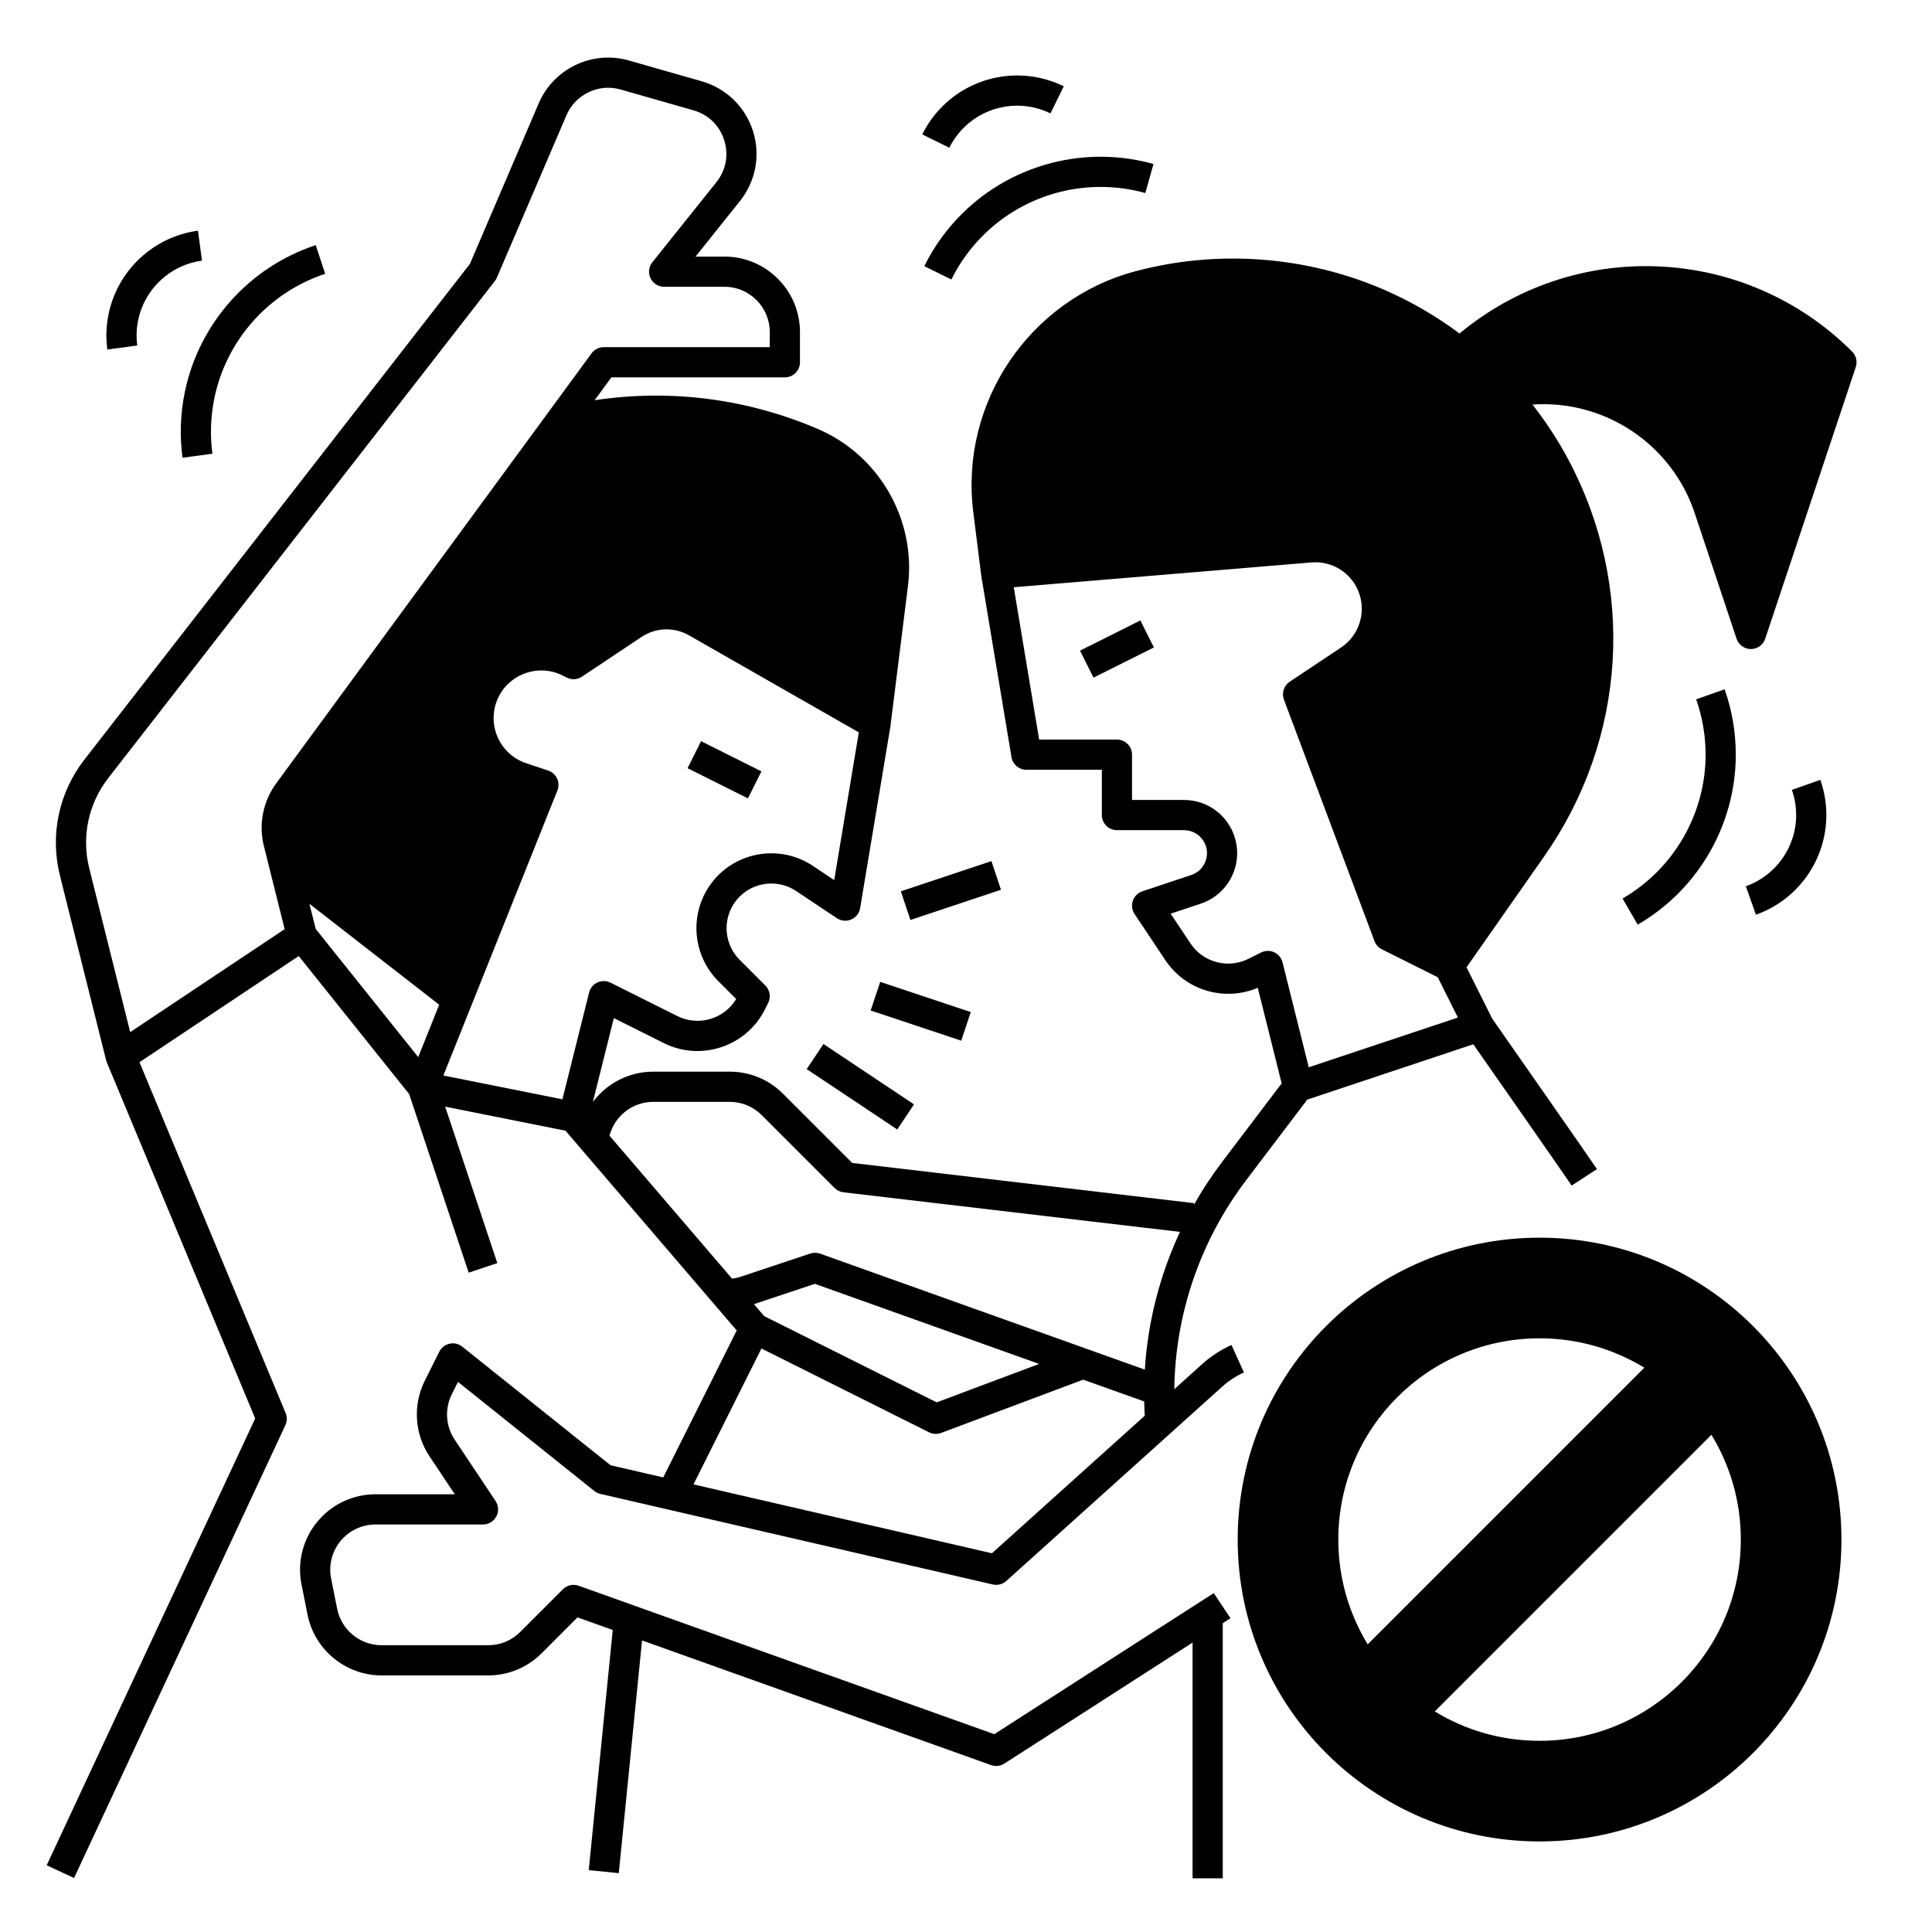 <?xml version="1.0" ?><svg viewBox="0 0 512 512" xmlns="http://www.w3.org/2000/svg"><g id="a"/><g id="b"/><g id="c"><g><path d="M408,328c-44.183,0-80,35.817-80,80s35.817,80,80,80,80-35.817,80-80-35.817-80-80-80Zm-53.334,80c0-29.455,23.878-53.333,53.334-53.333,10.172,0,19.678,2.848,27.766,7.789l-73.311,73.311c-4.941-8.088-7.789-17.595-7.789-27.766Zm53.334,53.333c-10.172,0-19.678-2.847-27.766-7.789l73.311-73.311c4.941,8.088,7.789,17.594,7.789,27.766,0,29.455-23.878,53.333-53.334,53.333Z"/><rect height="17.889" transform="translate(-76.328 284.498) rotate(-63.435)" width="8" x="188" y="195.056"/><path d="M490.828,93.171c-13.814-13.814-32.173-21.835-51.695-22.585-19.133-.734-37.651,5.587-52.341,17.79-6.138-4.566-12.789-8.46-19.854-11.532-20.747-9.021-44.215-10.778-66.07-4.948-28.088,7.49-46.55,34.89-42.944,63.734l2.108,16.866,.014-.002c.006,.054,.001,.109,.01,.163l8,48c.321,1.929,1.99,3.342,3.945,3.342h20v12c0,2.209,1.791,4,4,4h17.758c2.325,0,4.416,1.292,5.456,3.373,.804,1.606,.867,3.404,.18,5.062-.687,1.659-2.003,2.885-3.707,3.453l-12.951,4.317c-1.183,.395-2.114,1.317-2.519,2.497-.405,1.179-.236,2.48,.455,3.517l8.165,12.248c5.358,8.036,15.703,11.051,24.482,7.305l6.335,25.34-15.82,20.858c-2.744,3.617-5.22,7.395-7.436,11.302l.05-.422-90.602-10.659-18.332-18.332c-3.777-3.777-8.8-5.858-14.142-5.858h-20.256c-6.448,0-12.313,3.12-16.002,8.034l5.556-22.226,13.229,6.615c9.865,4.933,21.901,.919,26.832-8.944l.845-1.689c.771-1.54,.469-3.4-.749-4.617l-6.812-6.812c-3.98-3.98-4.604-10.269-1.48-14.953,3.626-5.437,10.997-6.911,16.434-3.287l10.812,7.208c1.129,.753,2.563,.882,3.809,.342,1.246-.54,2.133-1.674,2.355-3.013l8-47.997c.009-.055,.017-.11,.023-.165l4.651-37.212c2.192-17.531-7.619-34.636-23.857-41.595-18.808-8.059-39.115-10.648-59.179-7.63l4.443-6.059h45.973c2.209,0,4-1.791,4-4v-8c0-11.028-8.972-20-20-20h-7.678l11.781-14.727c4.191-5.239,5.477-12.183,3.437-18.574-2.039-6.392-7.108-11.308-13.56-13.151l-19.331-5.523c-9.658-2.758-19.922,2.122-23.878,11.352l-18.245,42.573L22.406,201.249c-6.837,8.791-9.21,20.029-6.509,30.834l12.222,48.888,.008-.002c.048,.192,.103,.383,.181,.57l39.321,94.37L12.375,494.309l7.25,3.383,56-120c.476-1.019,.5-2.191,.067-3.23l-38.733-92.96,42.208-28.139,29.264,36.579,15.774,47.324,7.59-2.53-13.82-41.461,31.887,6.377,45.373,52.935-19.473,38.945-13.974-3.225-39.288-31.431c-.943-.755-2.176-1.043-3.357-.783-1.18,.259-2.179,1.038-2.72,2.118l-3.848,7.696c-3.201,6.403-2.723,14.081,1.248,20.038l6.704,10.056h-21.01c-6.016,0-11.652,2.668-15.466,7.32-3.814,4.652-5.325,10.703-4.146,16.603l1.6,8c1.863,9.316,10.111,16.078,19.612,16.078h28.256c5.342,0,10.364-2.081,14.142-5.858l9.523-9.524,9.346,3.338-6.364,63.646,7.961,.796,6.167-61.669,92.507,33.038c.438,.156,.893,.233,1.346,.233,.758,0,1.51-.215,2.163-.635l49.88-32.066v62.475h8v-67.618l2.048-1.317-4.44-6.656-58.159,37.388-110.146-39.338c-1.459-.521-3.082-.154-4.174,.938l-11.313,11.313c-2.267,2.267-5.28,3.515-8.485,3.515h-28.256c-5.701,0-10.649-4.057-11.768-9.647l-1.601-8c-.707-3.54,.199-7.17,2.488-9.962,2.288-2.791,5.67-4.392,9.279-4.392h28.483c1.476,0,2.831-.812,3.526-2.113,.696-1.3,.62-2.878-.198-4.106l-10.85-16.274c-2.382-3.574-2.669-8.181-.748-12.022l1.635-3.27,36.136,28.909c.469,.375,1.016,.639,1.6,.774l104,24c1.271,.293,2.605-.052,3.575-.924l57.183-51.464c1.743-1.568,3.691-2.846,5.791-3.797l-3.301-7.287c-2.849,1.291-5.487,3.019-7.842,5.138l-7.312,6.581c.256-19.944,6.867-39.329,19.012-55.34l16.231-21.4,43.996-14.665s24.773,35.458,26.069,37.446l6.701-4.37c-1.344-2.061-27.758-39.867-27.758-39.867l-6.803-13.606,20.623-29.461c21.846-31.21,24.281-71.479,6.354-105.094-2.743-5.142-5.934-10.013-9.503-14.574,18.95-1.329,36.845,10.322,42.988,28.751l11.101,33.301c.545,1.633,2.073,2.735,3.795,2.735s3.25-1.102,3.795-2.735l24-72c.479-1.438,.104-3.022-.967-4.094ZM69.94,224.256l5.495,21.979-40.931,27.287-10.845-43.382c-2.102-8.403-.256-17.145,5.062-23.981L131.157,74.456c.21-.27,.385-.565,.52-.88l18.448-43.047c2.373-5.537,8.528-8.468,14.327-6.811l19.331,5.523c3.929,1.122,6.894,3.998,8.136,7.891,1.242,3.892,.49,7.954-2.062,11.144l-16.98,21.226c-.961,1.2-1.148,2.845-.482,4.231,.666,1.386,2.067,2.267,3.605,2.267h16c6.617,0,12,5.383,12,12v4h-44c-1.274,0-2.472,.607-3.226,1.635l-83.559,113.943c-3.527,4.811-4.722,10.889-3.275,16.678Zm40.895,55.885l-27.166-33.958-1.668-6.671,34.387,26.746-5.553,13.883Zm45.284-17.112l-7.074,28.3-31.545-6.309,30.214-75.536c.409-1.022,.378-2.169-.085-3.168-.464-1-1.319-1.763-2.364-2.112l-5.823-1.941c-3.472-1.157-6.267-3.76-7.667-7.142s-1.265-7.198,.372-10.471c3.111-6.223,10.706-8.754,16.928-5.643l1.137,.568c1.284,.642,2.812,.547,4.008-.25l15.772-10.515c3.808-2.538,8.638-2.704,12.61-.434l44.995,25.711-6.525,39.149-5.664-3.776c-9.109-6.072-21.456-3.601-27.527,5.505-5.231,7.846-4.188,18.379,2.48,25.047l4.743,4.744c-3.203,5.287-10.003,7.318-15.625,4.507l-17.689-8.845c-1.086-.543-2.358-.563-3.461-.057-1.102,.507-1.914,1.487-2.209,2.664Zm106.752,148.604l-79.09-18.252,18.009-36.016,44.422,22.211c.562,.281,1.175,.422,1.789,.422,.475,0,.951-.084,1.404-.255l37.653-14.12,16.166,5.774c.025,1.259,.081,2.519,.153,3.78l-40.506,36.455Zm-63.074-66.017l16.158-5.386,59.433,21.226-27.16,10.185-45.717-22.859-2.714-3.166Zm103.593,17.346l-86.045-30.73c-.845-.301-1.764-.311-2.61-.028l-18.439,6.146c-.747,.249-1.512,.415-2.286,.514l-32.49-37.905c1.371-5.23,6.134-8.96,11.597-8.96h20.256c3.205,0,6.219,1.249,8.485,3.515l19.313,19.313c.636,.636,1.468,1.039,2.36,1.144l89.174,10.491c-5.343,11.462-8.519,23.83-9.315,36.499Zm43.442-80.124l-6.952-27.81c-.295-1.177-1.107-2.157-2.209-2.664-.531-.244-1.102-.366-1.672-.366-.613,0-1.227,.141-1.789,.422l-3.366,1.683c-5.4,2.7-12.002,.948-15.352-4.077l-5.26-7.89,7.982-2.661c3.881-1.293,7.004-4.202,8.569-7.981,1.565-3.778,1.414-8.044-.415-11.702-2.404-4.808-7.237-7.794-12.612-7.794h-13.758v-12c0-2.209-1.791-4-4-4h-20.611l-6.729-40.375,78.888-6.574c5.691-.476,10.912,2.974,12.715,8.385,1.753,5.258-.243,11.078-4.854,14.152l-13.626,9.084c-1.547,1.031-2.18,2.992-1.526,4.732l24,64c.354,.946,1.053,1.722,1.956,2.173l14.808,7.404,5.341,10.682-39.526,13.176Z"/><rect height="8" transform="translate(-61.698 91.8) rotate(-18.435)" width="25.298" x="239.351" y="232"/><rect height="25.298" transform="translate(-87.407 414.73) rotate(-71.565)" width="8" x="240" y="255.351"/><rect height="28.844" transform="translate(-138.102 317.954) rotate(-56.31)" width="8" x="224" y="273.578"/><rect height="8" transform="translate(-45.672 150.552) rotate(-26.568)" width="17.889" x="287.056" y="168"/><path d="M429.997,238.116l4.006,6.925c16.035-9.276,25.997-26.535,25.997-45.041,0-5.943-.996-11.775-2.96-17.333l-7.543,2.666c1.661,4.699,2.503,9.634,2.503,14.667,0,15.66-8.431,30.265-22.003,38.116Z"/><path d="M462.667,234.863l2.666,7.543c11.165-3.946,18.667-14.558,18.667-26.406,0-3.198-.536-6.338-1.594-9.332l-7.543,2.664c.754,2.136,1.137,4.379,1.137,6.668,0,8.464-5.358,16.044-13.333,18.863Z"/><path d="M48.365,121.308l7.928-1.067c-.664-4.938-.479-9.941,.55-14.869,3.203-15.329,14.443-27.901,29.334-32.811l-2.506-7.598c-17.593,5.801-30.874,20.657-34.658,38.772-1.216,5.818-1.434,11.73-.647,17.572Z"/><path d="M36.372,91.56c-.302-2.242-.218-4.516,.25-6.757,1.731-8.286,8.527-14.61,16.909-15.738l-1.066-7.929c-11.736,1.58-21.25,10.433-23.674,22.031-.654,3.134-.771,6.317-.347,9.461l7.928-1.068Z"/><path d="M244.952,70.536l7.176,3.537c2.203-4.471,5.147-8.521,8.749-12.036,11.208-10.937,27.552-15.103,42.646-10.875l2.158-7.703c-17.837-4.999-37.146-.072-50.393,12.853-4.253,4.151-7.731,8.937-10.337,14.224Z"/><path d="M255.565,33.687c6.057-5.913,15.227-7.371,22.812-3.633l3.535-7.176c-10.62-5.234-23.455-3.191-31.936,5.083-2.29,2.235-4.162,4.812-5.565,7.66l7.176,3.536c1.001-2.031,2.339-3.871,3.978-5.47Z"/></g></g><g id="d"/></svg>